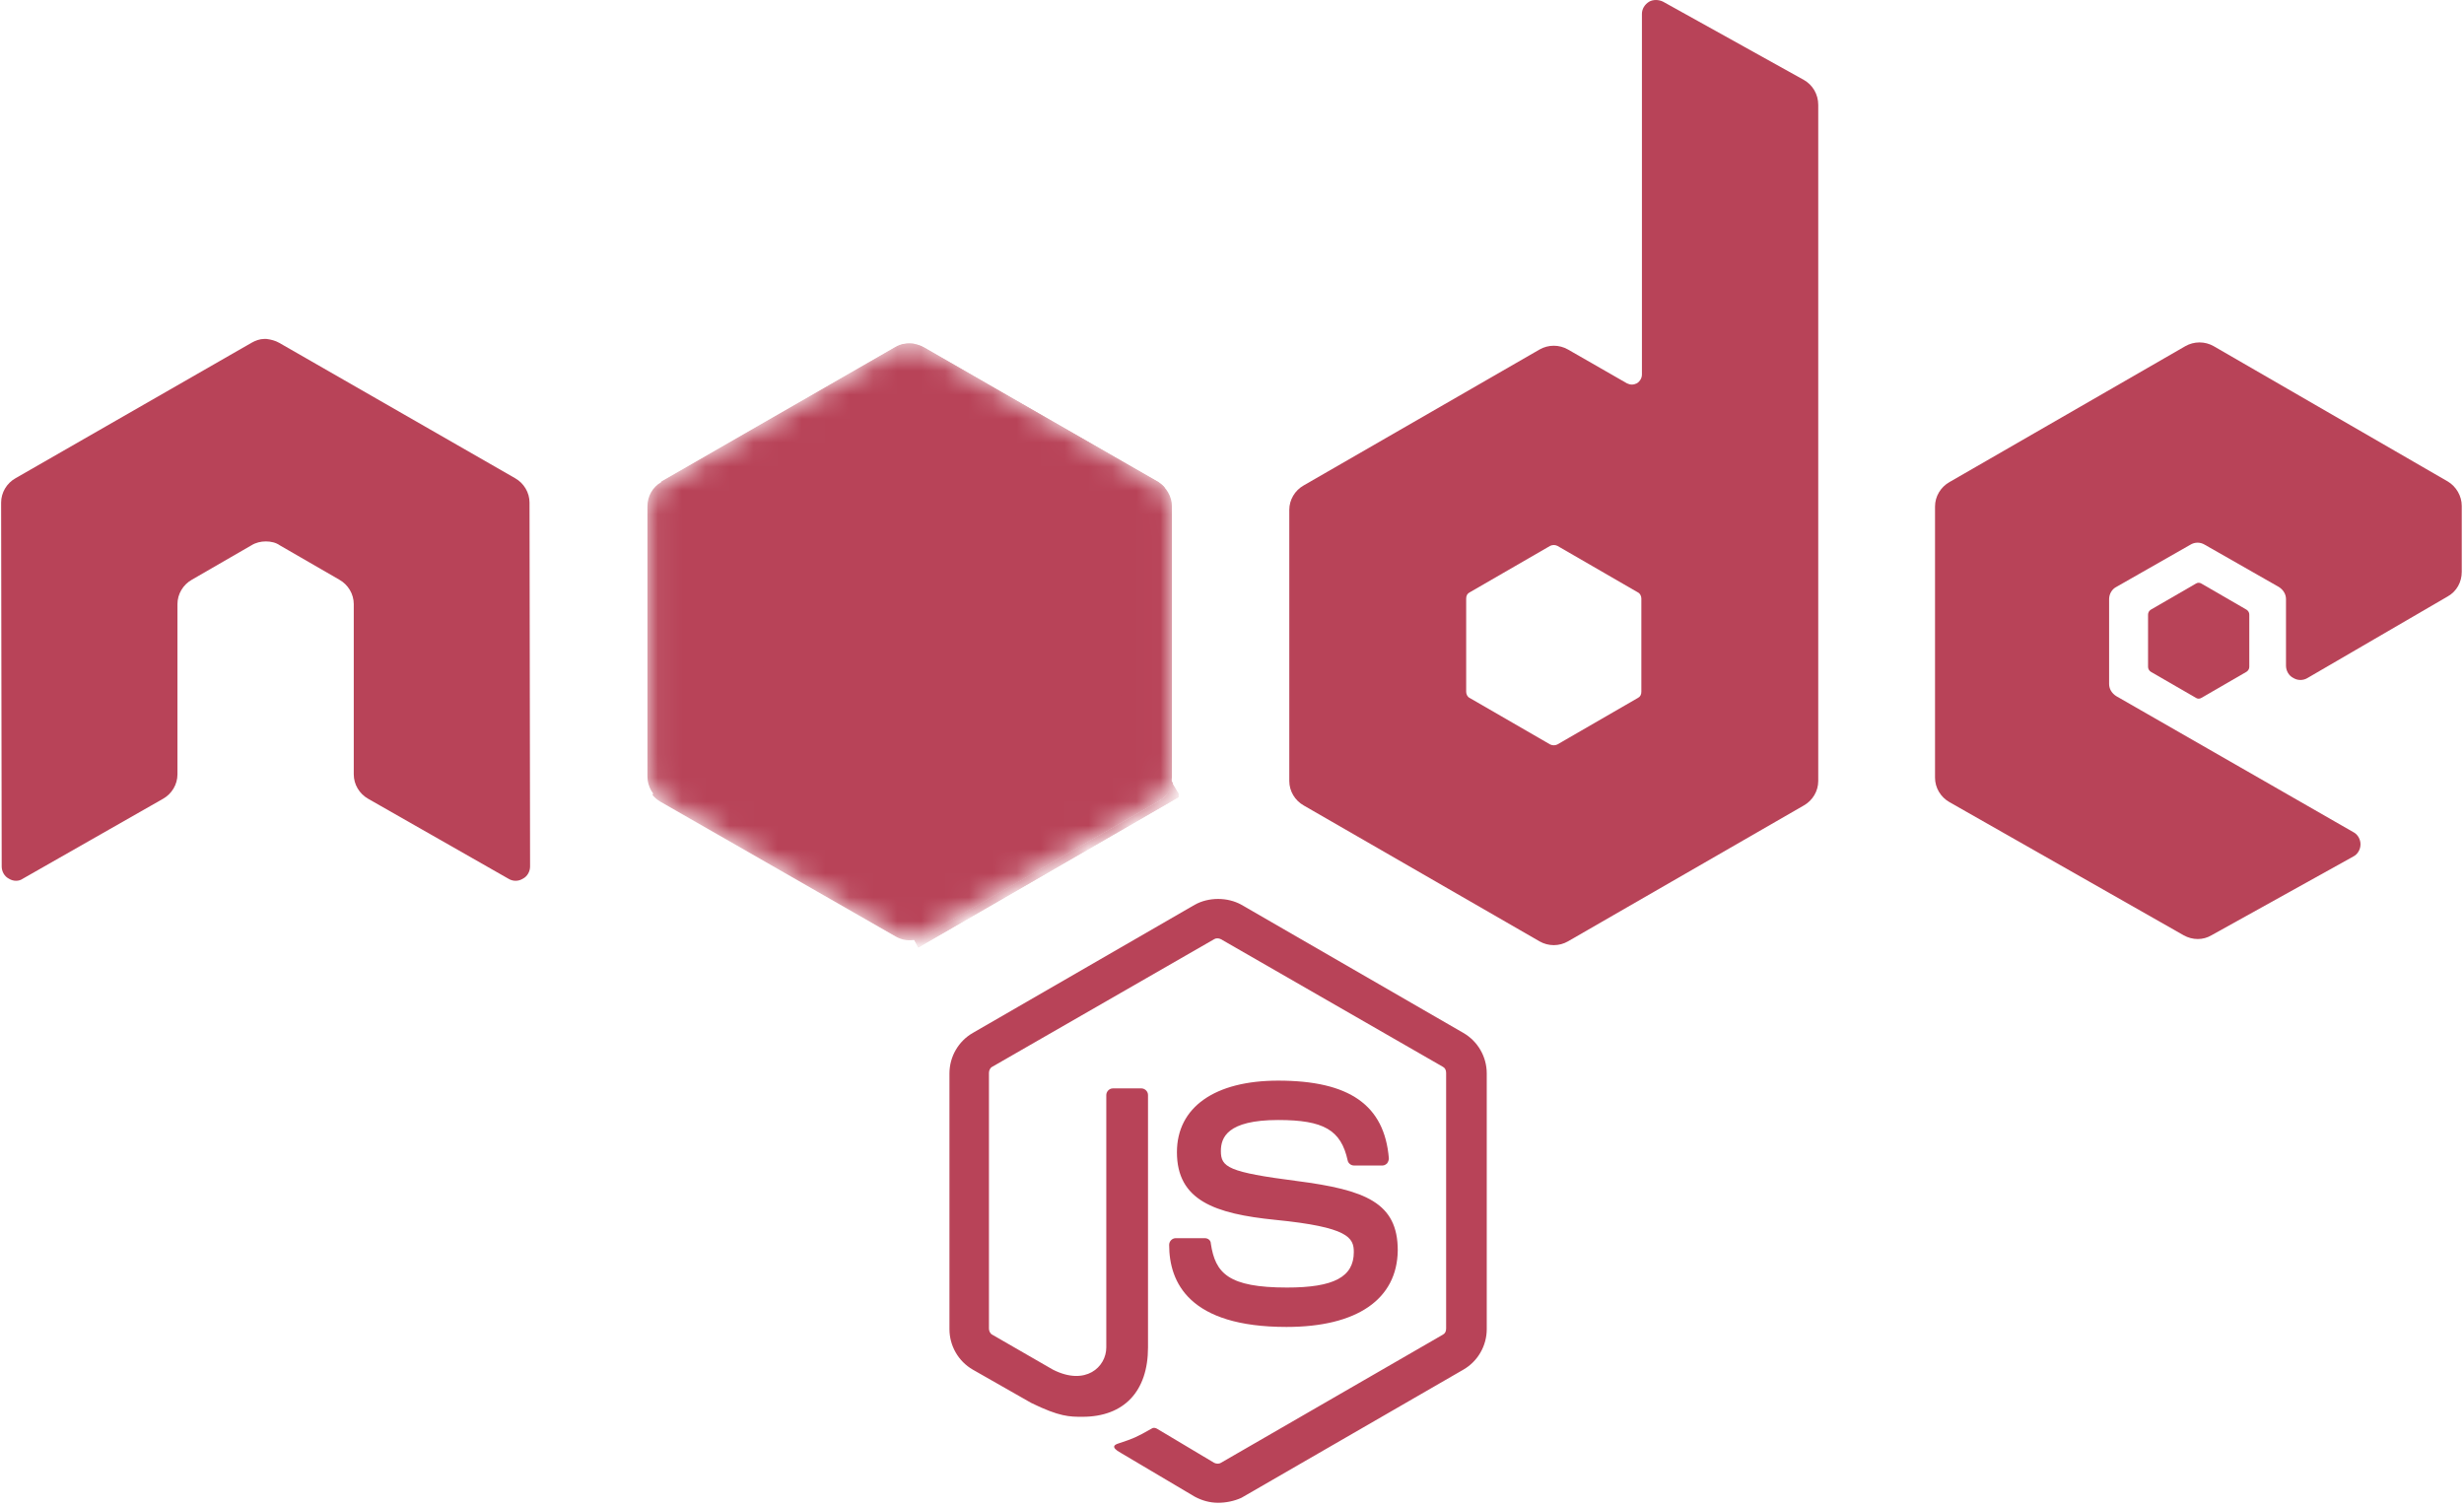 <svg width="103" height="63" viewBox="0 0 103 63" fill="none" xmlns="http://www.w3.org/2000/svg">
<g clip-path="url(#clip0)">
<path d="M50.919 62.818C50.57 62.818 50.245 62.725 49.942 62.563L46.85 60.731C46.385 60.476 46.617 60.383 46.757 60.337C47.385 60.129 47.501 60.082 48.152 59.711C48.222 59.665 48.315 59.688 48.385 59.734L50.756 61.149C50.849 61.195 50.965 61.195 51.035 61.149L60.312 55.792C60.405 55.746 60.451 55.653 60.451 55.537V44.847C60.451 44.731 60.405 44.639 60.312 44.592L51.035 39.259C50.942 39.212 50.826 39.212 50.756 39.259L41.479 44.592C41.386 44.638 41.34 44.754 41.34 44.847V55.537C41.34 55.63 41.386 55.746 41.479 55.792L44.014 57.253C45.385 57.949 46.245 57.137 46.245 56.325V45.775C46.245 45.636 46.362 45.496 46.525 45.496H47.71C47.85 45.496 47.989 45.612 47.989 45.775V56.325C47.989 58.157 46.989 59.224 45.246 59.224C44.711 59.224 44.292 59.224 43.107 58.644L40.665 57.253C40.061 56.905 39.689 56.256 39.689 55.56V44.87C39.689 44.175 40.061 43.525 40.665 43.178L49.942 37.821C50.523 37.496 51.314 37.496 51.895 37.821L61.172 43.178C61.776 43.525 62.149 44.175 62.149 44.87V55.56C62.149 56.256 61.776 56.905 61.172 57.253L51.895 62.61C51.593 62.749 51.244 62.818 50.919 62.818H50.919ZM53.778 55.468C49.71 55.468 48.873 53.612 48.873 52.036C48.873 51.896 48.989 51.757 49.152 51.757H50.361C50.5 51.757 50.616 51.85 50.616 51.989C50.803 53.218 51.337 53.821 53.802 53.821C55.755 53.821 56.592 53.38 56.592 52.337C56.592 51.734 56.359 51.294 53.313 50.992C50.779 50.737 49.198 50.181 49.198 48.163C49.198 46.285 50.779 45.172 53.43 45.172C56.406 45.172 57.871 46.192 58.057 48.418C58.057 48.488 58.033 48.557 57.987 48.627C57.94 48.673 57.871 48.719 57.801 48.719H56.592C56.475 48.719 56.359 48.627 56.336 48.511C56.057 47.236 55.336 46.818 53.43 46.818C51.291 46.818 51.035 47.56 51.035 48.117C51.035 48.789 51.337 48.998 54.22 49.369C57.08 49.74 58.429 50.273 58.429 52.267C58.405 54.308 56.731 55.468 53.778 55.468Z" fill="#B84358"/>
<path d="M22.135 21.009C22.135 20.592 21.902 20.197 21.531 19.989L11.672 14.331C11.509 14.238 11.324 14.191 11.138 14.168H11.045C10.859 14.168 10.673 14.238 10.51 14.331L0.652 19.989C0.28 20.197 0.047 20.592 0.047 21.009L0.071 36.221C0.071 36.429 0.187 36.638 0.373 36.731C0.559 36.847 0.791 36.847 0.954 36.731L6.813 33.392C7.185 33.183 7.418 32.789 7.418 32.372V25.253C7.418 24.835 7.65 24.441 8.022 24.232L10.51 22.795C10.696 22.679 10.905 22.632 11.114 22.632C11.324 22.632 11.533 22.679 11.696 22.795L14.184 24.232C14.556 24.441 14.788 24.835 14.788 25.253V32.372C14.788 32.789 15.021 33.183 15.393 33.392L21.252 36.731C21.438 36.847 21.67 36.847 21.856 36.731C22.042 36.638 22.158 36.429 22.158 36.221L22.135 21.009Z" fill="#B84358"/>
<path d="M69.519 0.07C69.333 -0.023 69.101 -0.023 68.938 0.07C68.752 0.186 68.636 0.371 68.636 0.58V15.652C68.636 15.791 68.566 15.931 68.426 16.023C68.287 16.093 68.147 16.093 68.008 16.023L65.543 14.609C65.363 14.506 65.159 14.452 64.951 14.452C64.743 14.452 64.538 14.506 64.358 14.609L54.499 20.29C54.128 20.499 53.895 20.893 53.895 21.31V32.65C53.895 33.067 54.128 33.461 54.499 33.67L64.358 39.351C64.538 39.454 64.743 39.508 64.951 39.508C65.159 39.508 65.363 39.454 65.543 39.351L75.402 33.67C75.773 33.461 76.006 33.067 76.006 32.65V4.383C76.006 3.942 75.773 3.548 75.402 3.339L69.519 0.07H69.519ZM68.612 28.916C68.612 29.032 68.566 29.125 68.473 29.171L65.102 31.119C65.055 31.142 65.003 31.154 64.951 31.154C64.898 31.154 64.847 31.142 64.799 31.119L61.428 29.171C61.335 29.125 61.289 29.009 61.289 28.916V25.021C61.289 24.905 61.335 24.812 61.428 24.766L64.799 22.818C64.847 22.795 64.898 22.783 64.951 22.783C65.003 22.783 65.055 22.795 65.102 22.818L68.473 24.766C68.566 24.812 68.612 24.928 68.612 25.021V28.916Z" fill="#B84358"/>
<path d="M102.325 24.928C102.697 24.719 102.906 24.325 102.906 23.907V21.148C102.906 20.731 102.674 20.337 102.325 20.128L92.536 14.47C92.356 14.367 92.151 14.313 91.944 14.313C91.736 14.313 91.531 14.367 91.351 14.47L81.493 20.151C81.121 20.36 80.888 20.754 80.888 21.171V32.511C80.888 32.928 81.121 33.322 81.493 33.531L91.281 39.096C91.653 39.305 92.095 39.305 92.444 39.096L98.372 35.804C98.558 35.711 98.674 35.502 98.674 35.293C98.674 35.085 98.558 34.876 98.372 34.783L88.468 29.102C88.282 28.986 88.165 28.801 88.165 28.592V25.044C88.165 24.835 88.282 24.627 88.468 24.534L91.56 22.771C91.65 22.715 91.755 22.684 91.862 22.684C91.969 22.684 92.074 22.715 92.165 22.771L95.257 24.534C95.443 24.65 95.559 24.835 95.559 25.044V27.827C95.559 28.035 95.675 28.244 95.861 28.337C96.047 28.453 96.28 28.453 96.466 28.337L102.325 24.928Z" fill="#B84358"/>
<path d="M91.793 24.395C91.827 24.372 91.868 24.36 91.909 24.36C91.95 24.36 91.99 24.372 92.025 24.395L93.908 25.485C93.978 25.531 94.025 25.6 94.025 25.693V27.873C94.025 27.966 93.978 28.035 93.908 28.082L92.025 29.171C91.99 29.194 91.95 29.206 91.909 29.206C91.868 29.206 91.827 29.194 91.793 29.171L89.909 28.082C89.839 28.035 89.793 27.966 89.793 27.873V25.693C89.793 25.6 89.839 25.531 89.909 25.485L91.793 24.395Z" fill="#B84358"/>
<mask id="mask0" mask-type="alpha" maskUnits="userSpaceOnUse" x="27" y="14" width="22" height="26">
<path d="M38.619 14.516C38.439 14.414 38.234 14.36 38.026 14.36C37.819 14.36 37.614 14.414 37.434 14.516L27.645 20.151C27.273 20.359 27.064 20.754 27.064 21.171V32.464C27.064 32.881 27.297 33.276 27.645 33.484L37.434 39.119C37.614 39.222 37.819 39.276 38.026 39.276C38.234 39.276 38.439 39.222 38.619 39.119L48.408 33.484C48.78 33.276 48.989 32.881 48.989 32.464V21.171C48.989 20.754 48.756 20.36 48.408 20.151L38.619 14.516Z" fill="white"/>
</mask>
<g mask="url(#mask0)">
<path d="M38.619 14.516C38.439 14.414 38.234 14.36 38.026 14.36C37.819 14.36 37.614 14.414 37.434 14.516L27.645 20.151C27.273 20.359 27.064 20.754 27.064 21.171V32.464C27.064 32.881 27.297 33.276 27.645 33.484L37.434 39.119C37.614 39.222 37.819 39.276 38.026 39.276C38.234 39.276 38.439 39.222 38.619 39.119L48.408 33.484C48.78 33.276 48.989 32.881 48.989 32.464V21.171C48.989 20.754 48.756 20.36 48.408 20.151L38.619 14.516Z" fill="#B84358"/>
<path d="M48.431 20.151L38.596 14.516C38.5 14.468 38.398 14.429 38.294 14.4L27.273 33.23C27.365 33.341 27.475 33.435 27.599 33.508L37.434 39.143C37.713 39.305 38.038 39.352 38.34 39.259L48.687 20.383C48.617 20.29 48.524 20.221 48.431 20.151V20.151Z" fill="#B84358"/>
<path fill-rule="evenodd" clip-rule="evenodd" d="M48.454 33.484C48.733 33.322 48.942 33.044 49.035 32.742L38.247 14.377C37.968 14.331 37.666 14.354 37.41 14.516L27.645 20.128L38.177 39.282C38.33 39.257 38.479 39.21 38.619 39.143L48.454 33.485L48.454 33.484Z" fill="#B84358"/>
<path fill-rule="evenodd" clip-rule="evenodd" d="M48.455 33.484L38.643 39.119C38.504 39.19 38.355 39.237 38.201 39.258L38.387 39.606L49.268 33.322V33.183L48.989 32.719C48.943 33.044 48.733 33.322 48.455 33.484Z" fill="#B84358"/>
<path fill-rule="evenodd" clip-rule="evenodd" d="M48.455 33.484L38.643 39.119C38.504 39.19 38.355 39.237 38.201 39.258L38.387 39.606L49.268 33.322V33.183L48.989 32.719C48.943 33.044 48.733 33.322 48.455 33.484Z" fill="#B84358"/>
</g>
</g>
<defs>
<clipPath id="clip0">
<rect width="103" height="63" fill="white"/>
</clipPath>
</defs>
</svg>
